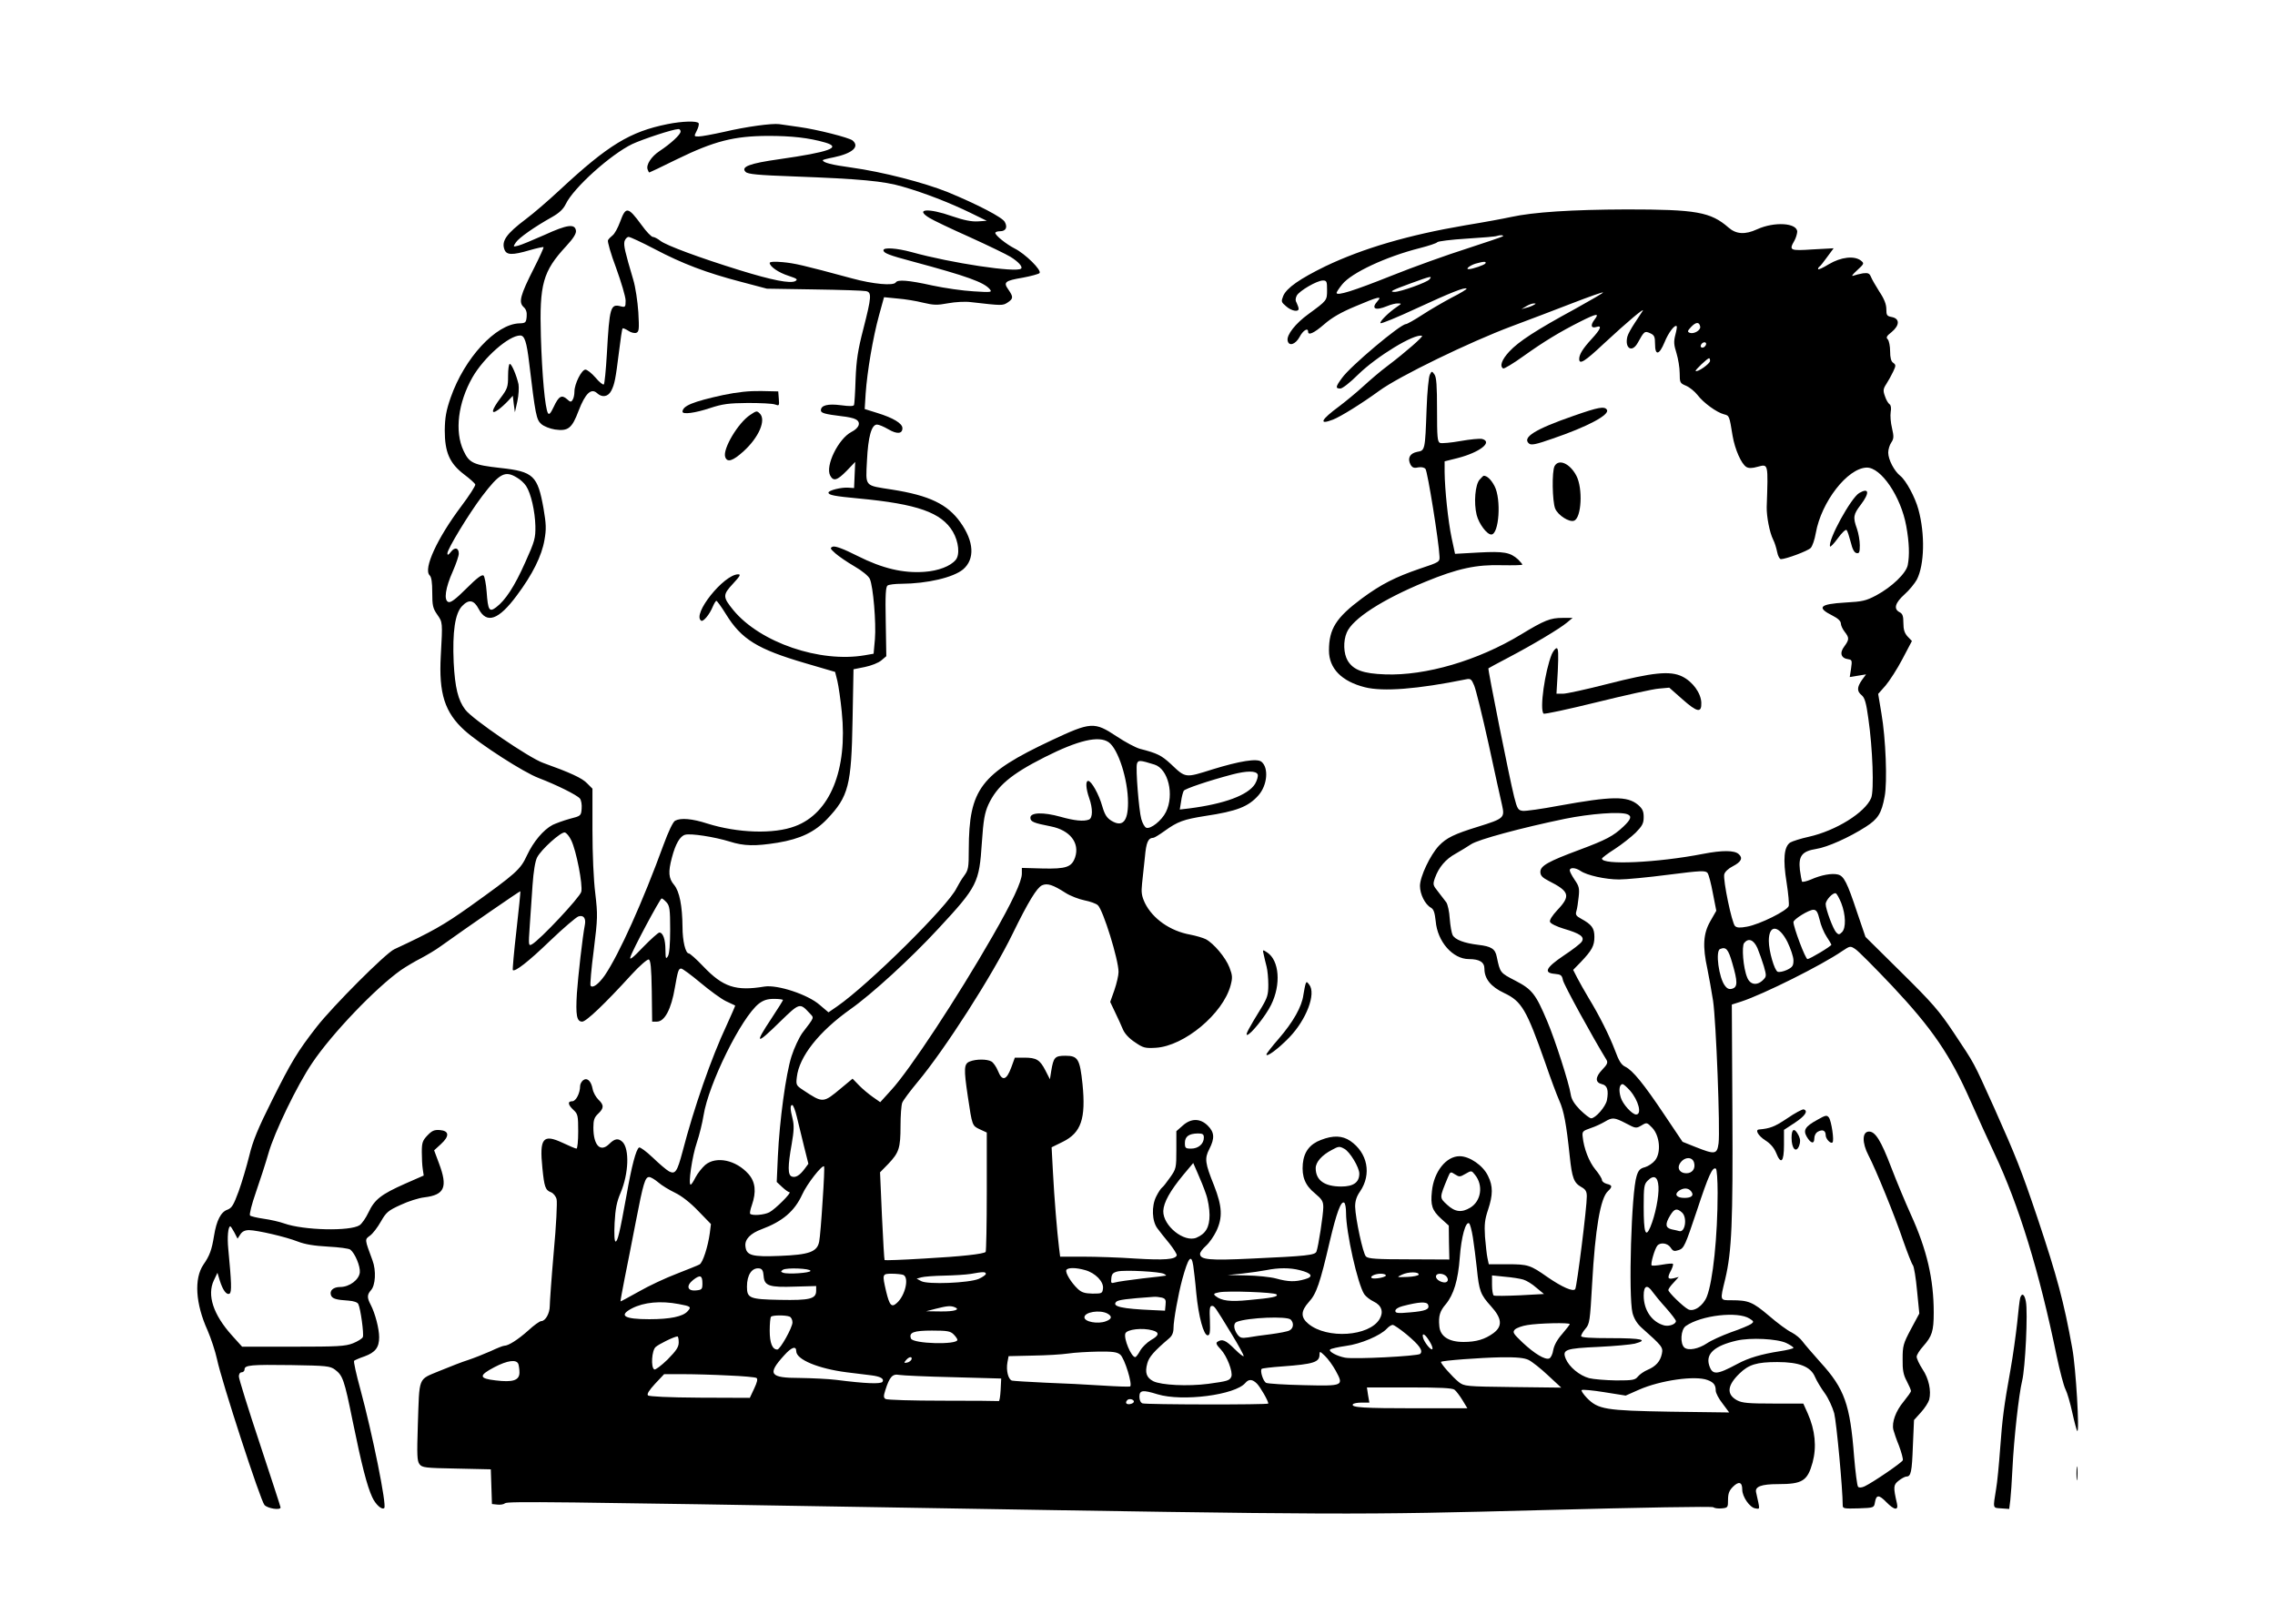 <?xml version="1.0" standalone="no"?>
<!DOCTYPE svg PUBLIC "-//W3C//DTD SVG 20010904//EN"
 "http://www.w3.org/TR/2001/REC-SVG-20010904/DTD/svg10.dtd">
<svg version="1.0" xmlns="http://www.w3.org/2000/svg"
 width="1200pt" height="857pt" viewBox="0 0 1200 857"
 preserveAspectRatio="xMidYMid meet">

<g transform="translate(0,857) scale(0.1,-0.1)"
fill="#000000" stroke="none">
<path d="M3520 7915 c-197 -40 -311 -109 -565 -345 -60 -56 -141 -126 -180
-155 -105 -79 -131 -117 -114 -162 11 -29 41 -30 133 -3 38 11 71 18 73 16 2
-2 -21 -53 -51 -112 -72 -142 -81 -178 -55 -203 15 -13 19 -29 17 -52 -3 -31
-6 -34 -39 -35 -124 -4 -289 -183 -362 -392 -24 -69 -30 -105 -31 -172 0 -116
25 -174 102 -233 31 -23 57 -47 59 -53 2 -6 -31 -58 -74 -115 -127 -169 -201
-330 -167 -364 10 -9 14 -38 14 -91 0 -68 3 -83 26 -116 29 -42 29 -38 19
-218 -11 -199 21 -299 126 -394 83 -74 311 -221 391 -251 94 -36 201 -89 217
-108 7 -9 11 -33 9 -54 -3 -37 -4 -38 -63 -53 -33 -9 -73 -24 -90 -32 -49 -26
-101 -88 -135 -160 -35 -76 -55 -94 -305 -273 -134 -95 -197 -131 -395 -223
-45 -20 -325 -301 -410 -410 -101 -130 -133 -183 -235 -387 -74 -148 -101
-213 -120 -292 -14 -56 -39 -141 -56 -188 -27 -73 -36 -88 -59 -97 -35 -12
-58 -57 -71 -138 -12 -74 -23 -105 -56 -152 -50 -74 -42 -206 22 -347 18 -42
41 -111 50 -153 23 -112 229 -745 250 -768 17 -19 85 -29 85 -13 0 4 -50 156
-110 338 -61 183 -110 341 -110 353 0 13 6 22 15 22 8 0 15 7 15 15 0 23 33
26 247 23 186 -3 204 -5 230 -24 41 -31 49 -52 93 -270 48 -235 76 -343 103
-402 18 -40 52 -70 64 -58 14 14 -63 394 -126 626 -22 80 -37 148 -33 151 4 3
28 14 55 23 57 21 77 47 77 101 0 45 -21 126 -45 172 -19 36 -19 52 1 75 25
26 29 105 9 158 -42 114 -42 110 -13 131 15 11 40 44 57 74 28 49 38 58 104
88 40 19 97 37 126 40 107 13 124 54 76 181 l-25 67 36 33 c46 42 44 70 -6 74
-29 2 -41 -3 -65 -28 -26 -27 -30 -39 -30 -88 0 -31 2 -72 5 -90 l5 -34 -98
-43 c-126 -56 -161 -83 -193 -151 -14 -30 -36 -61 -47 -68 -51 -33 -295 -27
-397 9 -25 9 -73 20 -109 25 -35 5 -68 13 -72 17 -5 5 9 60 31 123 22 63 52
156 66 205 31 110 151 359 231 477 104 155 335 396 468 490 28 19 75 47 105
62 30 16 78 44 105 64 148 106 418 292 420 290 1 -2 -8 -95 -21 -208 -13 -112
-21 -206 -19 -208 11 -11 82 44 195 153 71 68 139 126 151 130 27 9 41 -10 34
-45 -12 -60 -36 -273 -42 -361 -7 -115 -1 -149 28 -149 21 0 118 92 261 249
42 46 83 81 90 79 10 -4 14 -43 16 -166 l2 -162 25 0 c41 0 76 66 95 180 15
86 19 100 33 100 7 0 53 -34 102 -75 49 -41 109 -85 134 -97 25 -12 47 -22 49
-23 1 -1 -20 -49 -46 -106 -79 -168 -172 -434 -232 -666 -28 -105 -38 -120
-71 -103 -13 7 -52 40 -86 73 -34 32 -66 56 -72 53 -16 -10 -39 -97 -66 -251
-36 -199 -47 -245 -58 -245 -6 0 -8 38 -5 98 4 75 11 111 32 160 42 100 47
229 10 267 -22 21 -41 19 -70 -10 -47 -47 -84 -8 -84 86 0 40 5 54 25 73 31
29 32 46 1 75 -13 13 -27 38 -30 56 -8 43 -30 62 -51 45 -8 -7 -15 -20 -15
-30 0 -37 -22 -80 -41 -80 -26 0 -24 -18 6 -46 23 -21 25 -30 25 -114 0 -49
-4 -90 -9 -90 -5 0 -38 14 -74 31 -103 48 -122 24 -106 -133 10 -101 16 -117
45 -128 13 -5 26 -21 30 -37 4 -15 -2 -140 -15 -278 -12 -137 -21 -266 -21
-285 0 -39 -23 -80 -45 -80 -8 0 -39 -22 -69 -50 -54 -48 -104 -80 -126 -80
-7 0 -39 -13 -73 -29 -34 -15 -87 -36 -117 -46 -30 -9 -98 -36 -152 -58 -115
-48 -105 -25 -114 -287 -5 -157 -4 -188 9 -205 14 -18 29 -20 196 -23 l180 -4
3 -91 3 -92 28 -3 c16 -2 34 1 41 7 13 11 250 8 2156 -24 2264 -38 2338 -38
3320 -12 528 14 890 20 897 15 6 -5 27 -8 45 -6 32 3 33 5 33 45 0 33 6 49 26
69 31 31 49 25 49 -15 0 -38 40 -95 69 -99 26 -4 25 -10 4 85 -7 30 28 43 116
43 129 0 155 17 182 114 22 82 14 170 -26 260 l-23 51 -158 0 c-132 0 -164 3
-191 17 -57 31 -53 78 12 141 49 48 92 61 200 61 116 0 176 -24 199 -79 9 -21
32 -59 51 -85 19 -26 41 -74 50 -106 12 -47 45 -401 45 -487 0 -16 9 -17 82
-15 83 3 83 3 88 32 7 41 21 41 60 1 42 -43 65 -46 56 -7 -20 87 -19 98 9 120
15 12 34 22 41 22 24 0 29 24 34 161 l6 137 37 41 c20 22 39 52 43 66 12 47
-2 112 -35 161 -17 26 -31 56 -31 66 0 10 16 35 35 56 46 52 55 79 55 177 0
176 -36 332 -121 518 -28 62 -75 174 -104 250 -53 139 -83 187 -116 187 -37 0
-38 -59 -3 -126 37 -70 139 -319 184 -453 22 -62 44 -119 50 -126 6 -7 16 -68
22 -134 l12 -121 -44 -82 c-41 -77 -44 -89 -44 -158 -1 -58 4 -84 22 -117 12
-23 22 -46 22 -52 0 -5 -18 -30 -39 -56 -41 -49 -63 -109 -54 -148 3 -12 16
-51 30 -85 13 -35 22 -69 20 -76 -5 -13 -159 -118 -202 -138 -15 -7 -29 -8
-34 -2 -5 5 -14 77 -21 159 -21 275 -50 358 -178 498 -42 47 -85 97 -95 111
-10 14 -35 35 -56 46 -22 10 -76 50 -121 89 -85 72 -107 81 -196 81 -63 0 -62
-4 -34 111 35 148 41 296 38 887 l-3 562 50 16 c114 37 425 192 532 266 42 28
43 28 69 11 15 -9 102 -97 195 -195 212 -226 306 -364 413 -606 41 -92 97
-216 126 -277 129 -273 236 -621 328 -1067 17 -81 38 -161 47 -178 9 -17 25
-72 36 -123 11 -50 23 -94 26 -97 13 -12 -7 333 -26 435 -44 245 -80 379 -184
690 -86 255 -113 322 -228 580 -115 254 -99 224 -213 396 -78 117 -113 157
-278 320 l-188 186 -44 129 c-53 160 -70 192 -101 200 -32 8 -88 -2 -142 -26
-24 -10 -45 -15 -48 -11 -2 5 -7 33 -11 62 -8 73 11 98 86 110 59 9 175 61
262 117 64 41 83 71 99 159 15 76 6 308 -17 440 l-17 102 39 44 c21 25 62 88
89 140 l50 95 -23 24 c-16 18 -22 36 -22 71 0 36 -4 49 -20 57 -33 17 -24 49
26 94 25 22 54 58 65 78 40 78 44 240 8 371 -17 63 -65 152 -95 176 -32 25
-64 86 -64 123 0 16 7 40 16 53 14 21 14 32 4 76 -7 28 -10 66 -7 85 4 21 1
37 -6 41 -7 5 -18 23 -24 42 -11 30 -10 39 7 65 11 17 27 46 36 65 15 32 15
36 0 47 -11 7 -16 27 -16 61 0 27 -6 55 -12 62 -11 10 -7 18 20 39 42 35 44
70 2 79 -27 5 -30 9 -30 42 0 25 -11 54 -36 91 -19 30 -40 66 -45 79 -8 19
-15 22 -42 19 -17 -3 -41 -9 -52 -13 -11 -4 -2 8 20 28 39 36 39 37 21 52 -35
27 -105 19 -169 -19 -31 -19 -57 -31 -57 -26 0 5 3 11 8 14 4 2 22 25 40 50
l34 46 -111 -6 c-121 -8 -125 -5 -96 46 8 14 14 35 15 47 0 47 -120 55 -212
13 -63 -29 -110 -26 -150 9 -95 83 -171 96 -538 96 -288 -1 -491 -14 -610 -40
-36 -8 -144 -28 -242 -44 -299 -51 -538 -121 -737 -216 -135 -66 -204 -114
-222 -156 -12 -30 -11 -33 15 -55 28 -25 66 -32 66 -13 0 6 -5 19 -10 30 -8
13 -7 25 0 39 13 25 107 80 138 80 20 0 22 -5 22 -50 0 -56 0 -55 -98 -127
-68 -49 -116 -110 -110 -140 6 -32 41 -21 63 19 18 35 45 51 45 28 0 -22 32
-7 85 39 40 35 88 63 165 95 120 51 142 56 117 28 -37 -41 -13 -53 50 -27 19
8 45 15 57 14 20 0 20 -1 -4 -17 -45 -30 -95 -80 -88 -87 4 -4 89 31 190 78
184 85 255 113 264 104 3 -2 -32 -24 -78 -47 -45 -24 -116 -65 -157 -92 -40
-26 -79 -48 -85 -48 -29 0 -293 -222 -337 -284 -34 -46 -36 -56 -9 -56 11 0
52 32 93 73 99 97 299 219 338 205 8 -3 -85 -85 -184 -160 -34 -25 -91 -74
-127 -107 -36 -33 -92 -79 -125 -104 -98 -72 -112 -101 -34 -71 41 16 152 85
244 152 105 77 478 258 700 341 88 33 231 87 318 121 88 34 161 60 163 57 2
-2 -65 -41 -148 -87 -206 -112 -298 -172 -347 -225 -39 -42 -52 -77 -32 -89 4
-3 53 26 107 65 108 77 190 127 301 183 86 43 101 45 74 10 -23 -30 -19 -48
10 -39 31 10 22 -12 -25 -63 -47 -51 -66 -82 -66 -106 0 -32 29 -14 131 82
124 115 217 193 204 172 -5 -8 -24 -37 -42 -64 -18 -27 -36 -59 -39 -72 -15
-61 24 -87 54 -34 35 63 37 65 66 52 22 -10 26 -18 26 -57 0 -63 22 -59 50 9
20 50 54 95 64 85 3 -2 -1 -23 -7 -46 -9 -35 -8 -52 6 -96 9 -30 17 -77 17
-106 0 -50 2 -53 33 -66 19 -8 46 -30 61 -49 31 -41 101 -92 140 -102 28 -7
28 -8 45 -113 12 -71 46 -149 73 -165 12 -7 30 -7 58 1 58 15 57 23 49 -212
-1 -50 15 -134 34 -172 8 -15 17 -45 21 -65 4 -21 13 -38 20 -38 26 0 142 43
157 59 9 9 21 44 27 79 29 164 167 342 268 345 76 2 181 -153 209 -308 16 -88
18 -155 8 -206 -8 -43 -84 -116 -166 -160 -55 -29 -73 -33 -164 -38 -136 -8
-153 -26 -65 -70 26 -13 42 -28 42 -40 0 -10 9 -30 20 -44 25 -32 25 -41 -2
-78 -26 -34 -17 -62 21 -67 20 -3 21 -7 15 -49 l-7 -45 43 7 43 7 -22 -30
c-26 -38 -27 -59 -1 -80 16 -13 24 -41 35 -122 23 -158 31 -382 15 -420 -32
-77 -186 -173 -330 -205 -41 -9 -85 -23 -97 -30 -33 -22 -39 -89 -19 -212 9
-57 14 -113 11 -123 -8 -25 -153 -97 -220 -109 -37 -7 -53 -6 -63 3 -17 16
-64 243 -57 273 3 13 22 31 44 42 46 24 56 44 32 65 -22 20 -85 21 -188 1
-241 -47 -533 -60 -533 -25 0 4 30 27 68 51 37 24 86 63 110 86 35 36 42 49
42 82 0 31 -6 44 -30 65 -57 47 -136 46 -418 -5 -90 -17 -176 -29 -190 -27
-24 3 -29 10 -45 73 -25 99 -140 675 -136 679 2 2 49 27 104 56 135 71 273
154 310 185 l30 25 -53 0 c-64 0 -95 -12 -220 -88 -226 -137 -502 -218 -716
-210 -116 4 -167 23 -197 72 -22 37 -25 103 -5 149 30 72 187 174 413 267 172
71 271 92 405 88 59 -1 108 0 108 3 0 3 -10 15 -22 27 -42 38 -75 44 -208 37
l-125 -7 -18 84 c-19 90 -36 256 -37 348 l0 56 68 17 c117 30 188 85 130 101
-13 3 -64 -2 -115 -11 -50 -9 -98 -13 -107 -10 -14 6 -16 30 -16 175 0 126 -3
173 -14 187 -13 18 -14 18 -24 -2 -6 -11 -14 -91 -17 -179 -8 -221 -8 -221
-50 -228 -39 -8 -52 -34 -35 -67 9 -16 18 -20 40 -15 18 3 32 0 39 -8 11 -12
71 -386 74 -461 2 -29 0 -31 -103 -65 -131 -45 -204 -82 -306 -157 -137 -102
-174 -161 -174 -275 0 -95 67 -163 190 -194 96 -24 277 -10 533 42 24 5 29 1
43 -33 9 -21 43 -159 76 -308 32 -148 64 -294 71 -323 15 -67 10 -71 -128
-114 -123 -38 -165 -58 -205 -100 -46 -49 -100 -163 -100 -212 0 -44 27 -98
58 -115 14 -8 20 -25 25 -71 9 -108 90 -200 175 -200 56 0 82 -16 82 -51 0
-53 34 -95 104 -128 93 -44 118 -88 216 -366 28 -82 62 -173 75 -202 24 -53
37 -122 55 -293 12 -115 22 -140 60 -162 24 -13 30 -24 30 -50 1 -52 -52 -475
-61 -489 -10 -16 -69 10 -146 63 -91 64 -103 68 -211 68 l-99 0 -7 33 c-4 17
-9 68 -13 112 -4 66 -1 91 16 142 26 78 27 125 0 179 -26 55 -97 104 -150 104
-71 0 -136 -82 -146 -185 -8 -74 1 -101 48 -144 l41 -37 1 -90 2 -89 -213 1
c-171 0 -215 3 -227 15 -16 16 -55 199 -57 263 0 29 7 53 26 80 62 91 40 204
-52 267 -42 28 -90 30 -154 5 -59 -22 -90 -63 -96 -126 -6 -68 12 -114 64
-156 37 -31 44 -42 44 -73 0 -39 -26 -209 -36 -234 -7 -19 -52 -24 -340 -37
-227 -11 -274 -6 -274 25 0 8 14 27 31 42 18 16 42 51 55 78 34 72 31 130 -12
240 -48 119 -51 143 -25 193 29 57 27 88 -8 123 -40 40 -89 40 -133 0 l-33
-29 0 -99 c0 -94 -1 -100 -33 -145 -18 -26 -37 -50 -42 -53 -6 -4 -20 -25 -31
-47 -26 -51 -23 -132 7 -170 10 -14 38 -49 62 -78 23 -29 41 -58 39 -63 -7
-22 -66 -26 -217 -17 -85 6 -210 10 -277 10 l-121 0 -6 48 c-10 81 -25 262
-32 398 l-7 131 59 29 c97 48 122 122 104 304 -14 133 -24 150 -90 150 -56 0
-63 -8 -75 -80 l-7 -44 -24 47 c-29 56 -47 67 -112 67 l-49 0 -19 -52 c-25
-68 -48 -74 -70 -18 -9 22 -25 45 -35 50 -23 13 -80 13 -113 0 -32 -12 -33
-37 -11 -185 23 -155 23 -154 63 -173 l37 -17 0 -312 c0 -171 -3 -314 -6 -318
-12 -11 -126 -24 -327 -35 -112 -7 -205 -10 -206 -8 -2 1 -8 107 -14 233 l-10
230 44 45 c56 59 64 83 64 200 0 54 4 109 9 122 5 13 41 61 80 108 144 172
395 563 503 785 82 168 127 241 154 254 28 13 58 3 125 -40 25 -16 70 -33 99
-39 30 -6 62 -17 71 -26 28 -26 109 -287 109 -352 0 -18 -10 -61 -22 -96 l-22
-62 26 -55 c14 -29 33 -70 41 -90 10 -23 33 -48 64 -68 43 -30 54 -32 109 -29
151 9 355 180 395 329 11 41 10 53 -6 95 -20 52 -83 127 -125 149 -14 7 -51
18 -82 24 -106 19 -198 84 -239 167 -17 37 -20 55 -15 102 3 31 10 95 15 140
7 79 17 101 45 102 5 0 31 16 59 36 69 50 101 61 214 79 167 25 228 49 281
109 47 53 55 145 16 177 -23 19 -115 4 -258 -40 -146 -46 -141 -47 -221 29
-49 45 -71 56 -161 79 -23 6 -79 36 -124 66 -118 78 -135 77 -344 -21 -374
-176 -435 -257 -436 -575 0 -97 -2 -109 -25 -140 -14 -19 -31 -48 -39 -64 -44
-94 -467 -512 -631 -625 l-45 -31 -46 39 c-62 55 -223 108 -292 97 -151 -25
-218 -3 -322 106 -36 38 -71 69 -77 69 -17 0 -33 65 -33 140 -1 111 -16 187
-44 221 -30 35 -32 69 -12 144 19 73 43 114 70 121 31 8 153 -11 235 -36 75
-24 135 -25 253 -6 120 20 195 56 261 125 113 119 128 177 134 523 l5 267 60
12 c34 7 72 22 87 35 l26 22 -3 183 c-3 142 0 184 10 190 7 5 40 9 73 9 136 1
273 33 325 76 63 54 58 147 -14 248 -68 96 -164 142 -361 173 -147 23 -139 13
-132 153 6 126 24 190 53 190 10 0 36 -11 60 -25 46 -27 74 -24 74 6 0 25 -48
54 -132 80 l-67 21 5 81 c8 117 39 298 70 411 l27 98 71 -7 c39 -3 100 -13
135 -22 55 -13 74 -14 132 -3 38 7 90 10 120 6 165 -19 168 -19 194 -2 30 20
31 29 4 68 -28 39 -19 47 76 63 43 8 83 19 88 24 14 14 -75 102 -131 130 -45
23 -102 69 -102 82 0 5 11 9 25 9 30 0 41 20 25 49 -12 24 -143 92 -300 157
-127 51 -344 107 -509 130 -103 14 -151 26 -151 39 0 2 26 9 58 15 99 21 138
56 99 89 -19 15 -187 58 -282 71 -44 6 -91 13 -105 15 -38 5 -173 -13 -292
-41 -59 -13 -118 -24 -133 -24 -25 0 -25 0 -10 30 9 17 13 35 10 40 -8 13 -86
11 -165 -5z m70 -39 c0 -16 -52 -64 -111 -103 -44 -29 -72 -73 -63 -97 3 -9 7
-16 9 -16 2 0 67 31 146 70 197 96 300 122 479 123 127 0 216 -10 303 -35 88
-26 23 -50 -243 -88 -156 -22 -204 -40 -177 -67 12 -12 63 -17 258 -24 346
-13 470 -24 571 -54 115 -33 248 -85 355 -137 l88 -43 -47 -3 c-33 -2 -74 6
-135 27 -127 45 -200 39 -120 -9 17 -11 113 -57 212 -101 99 -45 196 -92 215
-104 42 -26 66 -53 56 -62 -23 -23 -370 29 -578 87 -77 21 -148 26 -148 10 0
-15 27 -26 155 -60 286 -77 375 -109 406 -146 13 -16 8 -17 -86 -11 -55 3
-153 17 -218 31 -126 28 -182 32 -192 16 -12 -19 -120 -9 -230 21 -266 72
-304 80 -367 86 -42 4 -68 2 -68 -4 0 -19 46 -51 99 -68 45 -15 51 -19 36 -28
-26 -14 -121 4 -295 58 -210 65 -385 130 -416 154 -15 12 -33 21 -40 21 -8 0
-35 28 -60 63 -72 98 -83 99 -113 17 -12 -33 -30 -65 -40 -72 -9 -7 -20 -18
-24 -25 -4 -6 15 -73 43 -147 27 -75 50 -152 50 -172 0 -34 -2 -36 -26 -30
-54 14 -59 -4 -73 -252 -5 -85 -12 -157 -16 -160 -4 -4 -24 12 -44 36 -20 23
-44 42 -53 42 -20 0 -58 -75 -58 -116 0 -16 -4 -36 -10 -44 -7 -12 -12 -12
-29 4 -28 25 -44 16 -70 -40 -17 -36 -25 -44 -31 -33 -15 26 -31 201 -37 404
-8 277 10 343 134 477 38 41 53 66 51 81 -5 38 -47 32 -165 -22 -61 -27 -123
-53 -139 -57 -28 -7 -29 -7 -13 17 17 25 98 82 191 134 37 21 59 41 72 68 41
86 237 262 351 317 56 26 213 78 243 79 6 1 12 -5 12 -13z m4337 -553 c-4 -3
-90 -32 -191 -65 -101 -32 -280 -96 -397 -143 -198 -79 -289 -108 -289 -90 0
4 13 24 30 45 49 61 231 146 409 191 47 12 89 26 92 31 3 5 73 14 155 19 82 5
154 11 159 14 17 6 39 5 32 -2z m-4474 -67 c146 -77 272 -125 456 -173 l136
-36 250 -4 c138 -2 260 -6 273 -9 31 -6 29 -31 -14 -199 -29 -112 -37 -165
-41 -265 -2 -69 -6 -130 -8 -136 -2 -8 -23 -8 -69 -2 -69 9 -106 0 -106 -27 0
-14 20 -20 110 -31 30 -3 63 -10 73 -16 30 -15 20 -46 -22 -67 -69 -36 -139
-179 -112 -230 17 -32 37 -26 87 25 l45 47 -3 -69 -3 -69 -30 2 c-36 3 -105
-14 -105 -26 0 -13 32 -19 160 -31 309 -29 436 -74 496 -175 31 -53 38 -122
15 -149 -27 -33 -92 -58 -165 -63 -111 -8 -220 17 -353 84 -75 38 -117 53
-130 49 -16 -7 -15 -10 14 -36 17 -15 62 -46 100 -68 40 -23 74 -51 81 -66 18
-40 34 -233 27 -318 l-7 -77 -46 -8 c-237 -41 -552 67 -693 237 -57 70 -58 81
-3 140 37 40 43 50 28 50 -76 0 -246 -213 -195 -245 11 -6 44 33 61 75 7 16
15 30 19 30 3 0 26 -31 50 -70 82 -133 166 -185 419 -259 l157 -46 12 -48 c6
-26 17 -99 23 -162 32 -306 -62 -536 -246 -604 -112 -43 -304 -36 -463 14 -80
26 -140 31 -170 15 -11 -6 -35 -56 -61 -127 -109 -299 -234 -577 -310 -689
-33 -47 -65 -70 -75 -54 -3 5 4 90 17 188 21 170 21 185 8 298 -9 71 -15 207
-15 336 l0 217 -28 28 c-26 28 -90 57 -232 108 -72 25 -374 231 -411 281 -38
50 -54 116 -61 249 -7 162 7 258 44 297 36 38 63 33 88 -15 42 -80 105 -58
200 70 84 112 133 211 147 295 10 56 9 83 -5 165 -31 174 -53 195 -227 214
-143 16 -165 26 -195 91 -48 102 -29 253 47 387 61 106 192 221 252 221 23 0
34 -34 47 -143 33 -276 38 -301 64 -324 13 -12 46 -25 72 -29 70 -10 90 6 125
99 35 91 66 121 97 93 27 -25 58 -20 75 12 18 35 23 62 41 206 8 65 16 121 19
123 2 3 16 -3 30 -12 14 -10 33 -14 42 -11 15 6 16 19 11 109 -4 57 -15 133
-27 172 -44 149 -51 179 -46 202 4 12 13 23 22 23 8 0 70 -29 137 -64z m4382
-76 c-5 -8 -68 -30 -88 -30 -19 0 7 20 36 29 43 12 59 13 52 1z m-295 -84
c-13 -16 -153 -66 -184 -66 -31 0 -14 9 85 45 107 39 116 41 99 21z m550 -135
c-8 -5 -26 -12 -40 -15 l-25 -7 25 15 c14 9 32 15 40 15 13 0 13 -1 0 -8z
m878 -114 c4 -19 -33 -41 -55 -33 -14 6 -12 10 7 31 26 27 43 28 48 2z m21
-108 c-9 -5 -15 -4 -18 2 -2 6 3 15 10 20 9 5 15 4 18 -2 2 -6 -3 -15 -10 -20z
m31 -73 c0 -15 -67 -62 -76 -53 -4 4 62 67 71 67 3 0 5 -6 5 -14z m-6293 -616
c18 -10 39 -30 48 -44 26 -39 47 -134 49 -211 1 -64 -3 -80 -54 -193 -56 -126
-104 -199 -153 -236 -36 -27 -43 -17 -50 81 -3 42 -11 81 -16 86 -8 8 -34 -11
-90 -67 -58 -58 -84 -77 -96 -72 -25 9 -16 74 24 163 17 39 31 80 31 92 0 31
-21 36 -41 10 -14 -18 -19 -20 -19 -8 0 22 112 207 183 301 92 121 121 137
184 98z m3121 -1396 c50 -35 102 -196 102 -319 0 -99 -29 -131 -88 -95 -24 15
-35 32 -48 77 -17 61 -57 133 -74 133 -15 0 -12 -41 5 -90 20 -56 19 -106 -1
-114 -28 -11 -77 -6 -151 15 -90 25 -158 23 -158 -5 0 -21 16 -28 108 -46 101
-20 153 -87 128 -163 -18 -52 -47 -62 -173 -59 l-108 3 0 -30 c0 -41 -51 -150
-155 -331 -185 -323 -438 -707 -534 -811 l-58 -64 -40 28 c-21 15 -54 42 -72
61 l-34 35 -59 -49 c-97 -81 -96 -81 -202 -11 -36 24 -38 27 -33 68 12 108
116 240 282 358 115 81 321 270 465 426 206 222 215 241 229 453 8 120 15 157
34 200 46 99 119 161 297 251 178 90 286 115 338 79z m242 -118 c72 -23 105
-159 60 -250 -22 -45 -81 -92 -104 -83 -8 3 -20 24 -26 46 -13 48 -30 264 -23
291 6 21 16 20 93 -4z m544 -52 c3 -9 -3 -31 -14 -50 -37 -59 -160 -105 -346
-129 l-51 -6 7 43 c3 24 10 49 14 56 7 11 131 53 256 86 77 20 126 20 134 0z
m1950 -210 c25 -10 19 -27 -21 -65 -53 -50 -91 -70 -233 -123 -164 -61 -205
-84 -205 -116 0 -19 10 -30 43 -47 111 -56 118 -79 47 -154 -28 -30 -43 -54
-39 -63 3 -9 36 -25 73 -36 85 -25 110 -42 95 -67 -5 -10 -48 -43 -95 -74 -95
-64 -109 -92 -48 -97 32 -3 38 -7 43 -33 4 -23 157 -302 230 -421 8 -14 4 -24
-23 -52 -37 -39 -38 -67 -1 -76 28 -6 36 -32 26 -85 -7 -34 -60 -95 -83 -95
-8 0 -33 20 -58 44 -31 32 -46 55 -50 83 -9 59 -83 289 -123 383 -61 145 -80
170 -169 216 -81 42 -80 41 -98 126 -8 42 -29 55 -97 63 -75 9 -123 27 -136
52 -5 10 -12 48 -15 86 -2 37 -11 76 -18 86 -8 10 -27 35 -43 56 -28 35 -29
38 -17 73 20 56 56 99 109 128 26 15 63 37 82 50 38 25 263 86 495 134 133 27
290 39 329 24z m-5571 -137 c27 -55 62 -236 53 -272 -7 -29 -219 -255 -260
-277 -18 -10 -19 -7 -12 93 4 57 11 156 15 219 5 72 14 127 24 146 21 42 126
136 146 132 9 -2 24 -20 34 -41z m5324 -162 c33 -23 131 -45 203 -45 36 0 153
11 260 25 174 22 196 23 207 9 6 -8 19 -57 28 -107 l18 -92 -32 -56 c-37 -65
-41 -132 -15 -251 8 -40 22 -116 30 -168 16 -109 38 -681 29 -752 -8 -59 -19
-60 -120 -20 l-70 28 -96 143 c-109 163 -167 234 -206 253 -21 10 -34 31 -53
83 -31 82 -85 189 -140 279 -21 35 -48 83 -60 106 l-22 43 40 41 c59 62 72 86
72 133 0 47 -14 65 -70 96 -26 14 -31 21 -25 40 4 12 9 46 12 75 5 45 2 57
-21 90 -14 21 -26 43 -26 50 0 17 31 15 57 -3z m1375 -169 c24 -62 26 -132 4
-154 -14 -14 -18 -14 -30 -2 -17 18 -56 123 -56 150 0 21 38 62 53 57 6 -2 18
-25 29 -51z m-6196 3 c16 -18 19 -37 19 -143 0 -77 -4 -128 -12 -141 -11 -17
-12 -13 -13 33 0 56 -13 92 -32 92 -6 0 -45 -35 -86 -77 -53 -56 -73 -71 -67
-53 10 36 157 310 165 310 4 0 15 -9 26 -21z m6082 -91 c6 -29 23 -69 37 -90
14 -21 25 -40 25 -42 0 -8 -114 -76 -126 -76 -11 0 -74 168 -74 195 0 15 81
65 105 65 16 0 23 -11 33 -52z m-170 -117 c17 -35 32 -79 32 -98 0 -28 -5 -36
-34 -50 -19 -9 -41 -13 -49 -10 -17 6 -47 109 -47 163 0 88 52 85 98 -5z
m-158 -33 c10 -24 25 -67 34 -96 14 -50 14 -54 -4 -72 -32 -32 -69 -26 -84 13
-21 49 -30 165 -16 182 23 28 50 17 70 -27z m-133 -78 c29 -99 29 -127 1 -136
-16 -5 -27 -1 -39 15 -32 40 -52 184 -26 194 31 13 43 0 64 -73z m-5007 -196
c0 -3 -27 -46 -60 -96 -93 -140 -83 -144 46 -17 101 98 103 99 153 45 26 -28
30 -18 -37 -106 -17 -24 -43 -79 -57 -123 -30 -94 -63 -338 -72 -528 l-6 -135
29 -27 c16 -15 33 -27 38 -27 15 0 -75 -90 -106 -106 -27 -14 -89 -19 -101 -8
-3 3 1 24 9 46 24 70 19 122 -18 164 -66 74 -170 96 -228 48 -17 -15 -40 -44
-51 -65 -11 -22 -22 -39 -26 -39 -14 0 8 150 32 220 14 41 30 107 36 145 26
165 199 517 292 590 24 18 44 25 80 25 26 0 47 -3 47 -6z m4468 -478 c45 -52
64 -126 32 -126 -21 0 -71 55 -81 90 -12 39 -7 70 10 70 5 0 22 -15 39 -34z
m-4395 -138 c9 -35 26 -105 38 -156 l23 -92 -20 -27 c-26 -35 -48 -48 -68 -40
-21 8 -21 54 0 171 12 69 13 100 5 132 -13 52 -14 74 -2 74 5 0 16 -28 24 -62z
m4374 -35 c51 -27 53 -27 81 -11 28 17 29 17 57 -12 40 -42 48 -131 15 -172
-12 -15 -36 -31 -53 -36 -25 -6 -35 -16 -44 -46 -28 -84 -44 -632 -22 -723 8
-30 24 -56 47 -77 109 -97 115 -104 108 -138 -8 -40 -32 -67 -75 -85 -19 -8
-42 -24 -51 -35 -15 -19 -27 -21 -116 -21 -54 1 -118 6 -142 12 -51 14 -105
59 -123 102 -20 49 -2 55 174 63 83 4 169 12 190 17 75 20 37 29 -123 29 -110
0 -160 3 -160 11 0 6 10 24 23 39 22 25 24 41 35 236 16 291 44 455 84 490 24
23 23 31 -7 38 -14 4 -25 13 -25 20 0 8 -16 33 -35 56 -33 40 -61 111 -67 174
-3 26 1 30 42 44 25 8 58 24 75 34 40 24 50 23 112 -9z m-2227 -75 c0 -33 -29
-58 -67 -58 -30 0 -33 3 -33 30 0 34 21 49 68 50 26 0 32 -4 32 -22z m741 -59
c29 -15 79 -98 79 -131 0 -46 -31 -68 -95 -68 -89 0 -135 33 -135 97 0 32 33
69 85 96 36 20 41 20 66 6z m1845 -74 c8 -31 -10 -55 -41 -55 -32 0 -49 23
-36 48 21 39 68 43 77 7z m-2575 -164 c11 -30 19 -80 19 -111 0 -65 -20 -99
-69 -120 -65 -27 -177 63 -175 141 2 45 35 105 106 191 l52 62 24 -55 c13 -29
33 -78 43 -108z m-2022 -37 c-6 -99 -14 -195 -18 -214 -10 -55 -53 -70 -208
-76 -146 -6 -176 2 -181 50 -5 37 26 69 86 91 110 41 173 95 213 182 25 56
106 160 116 149 2 -2 -1 -84 -8 -182z m4721 43 c0 -231 -25 -468 -57 -548 -19
-48 -68 -82 -98 -67 -27 14 -105 90 -105 102 0 5 12 23 28 39 l27 30 -27 -7
c-32 -7 -35 2 -13 43 8 16 12 31 9 33 -2 3 -27 1 -55 -4 -28 -5 -54 -7 -57 -4
-7 7 16 87 30 104 16 19 54 14 70 -10 13 -20 19 -21 44 -13 27 10 33 24 94
206 63 191 83 234 101 223 5 -3 9 -60 9 -127z m-1330 100 c31 18 32 18 50 -5
45 -55 33 -138 -24 -173 -46 -28 -81 -24 -123 15 -41 38 -41 35 4 144 13 31
14 32 38 16 22 -14 26 -14 55 3z m-4258 -45 c18 -16 58 -40 89 -55 35 -17 80
-52 122 -96 l67 -69 -6 -48 c-10 -72 -37 -156 -54 -165 -8 -5 -62 -26 -120
-49 -58 -22 -148 -64 -200 -94 -52 -29 -96 -53 -97 -52 -1 1 9 56 22 122 13
65 40 200 59 300 39 202 49 234 70 234 9 0 30 -13 48 -28z m5276 -23 c3 -51
-17 -151 -43 -213 -25 -59 -35 -30 -35 107 0 105 2 119 21 138 33 33 54 21 57
-32z m172 -24 c17 -21 4 -35 -35 -35 -41 0 -55 18 -30 37 24 17 50 17 65 -2z
m-1820 -114 c0 -103 61 -375 96 -429 8 -12 31 -30 50 -39 42 -20 53 -55 31
-92 -54 -92 -278 -107 -376 -25 -41 34 -40 67 3 115 40 43 59 100 110 319 36
152 59 215 76 205 6 -4 10 -28 10 -54z m1772 2 c29 -26 17 -108 -15 -98 -6 2
-24 6 -39 9 -34 8 -36 28 -8 74 22 36 35 39 62 15z m-1103 -131 c6 -37 15
-111 21 -164 12 -120 19 -138 75 -200 58 -64 61 -105 13 -141 -45 -33 -91 -47
-158 -47 -79 0 -124 30 -128 84 -5 53 3 79 34 115 42 51 65 126 74 247 8 109
31 191 49 180 5 -3 14 -36 20 -74z m-6533 26 l17 -33 15 23 c10 15 24 22 46
22 45 -1 192 -35 256 -60 38 -15 87 -23 160 -27 58 -3 111 -10 118 -16 25 -20
53 -88 50 -120 -4 -39 -55 -77 -103 -77 -37 0 -58 -19 -49 -44 7 -18 28 -24
93 -28 27 -2 47 -9 51 -18 12 -24 30 -157 24 -174 -3 -8 -27 -23 -52 -33 -41
-16 -81 -18 -316 -18 l-269 0 -54 60 c-98 109 -132 212 -95 290 l19 40 12 -40
c16 -52 36 -79 52 -70 12 8 10 59 -7 237 -6 60 -1 118 11 118 2 0 12 -15 21
-32z m5058 -175 c3 -21 11 -86 16 -145 12 -125 39 -223 60 -223 12 0 14 15 12
78 -3 60 -1 77 10 77 14 0 13 2 105 -149 35 -57 63 -109 63 -115 0 -6 -22 11
-48 37 -47 47 -65 54 -90 38 -10 -6 -6 -16 17 -40 33 -35 65 -119 56 -144 -9
-21 -20 -24 -122 -38 -108 -14 -248 -7 -290 14 -36 19 -45 45 -31 95 9 33 35
63 116 132 15 13 22 30 22 54 0 40 25 178 46 256 32 116 48 137 58 73z m-2266
-56 c4 -51 29 -60 167 -55 l110 3 0 -25 c0 -43 -34 -51 -191 -48 -161 3 -174
9 -174 70 0 62 26 101 65 96 15 -2 21 -12 23 -41z m247 28 c0 -11 -119 -19
-144 -10 -13 5 -14 7 -1 16 19 12 145 7 145 -6z m1449 4 c54 -15 98 -61 94
-96 -3 -27 -6 -28 -55 -28 -41 1 -58 6 -78 25 -35 33 -68 87 -60 100 8 13 50
13 99 -1z m1131 0 c65 -16 76 -35 28 -48 -51 -15 -88 -14 -153 4 -30 8 -100
15 -155 16 l-100 2 80 8 c44 5 100 13 125 18 64 13 124 13 175 0z m-715 -20
c8 -4 13 -9 10 -9 -3 -1 -59 -8 -125 -15 -66 -8 -130 -17 -143 -21 -21 -6 -23
-4 -20 22 2 23 9 30 33 36 38 9 225 -1 245 -13z m-940 0 c0 -5 -17 -17 -37
-26 -51 -22 -270 -31 -304 -12 l-24 13 25 7 c14 4 68 8 120 9 52 1 115 5 140
9 66 12 80 12 80 0z m2283 -4 c-2 -5 -29 -11 -60 -12 -57 -2 -58 -2 -28 12 33
16 91 16 88 0z m-2719 -1 c33 -13 11 -109 -33 -148 -28 -26 -39 -14 -57 61
-21 91 -21 93 30 93 24 0 51 -3 60 -6z m2546 -3 c0 -10 -61 -21 -74 -14 -13 8
16 23 47 23 15 0 27 -4 27 -9z m320 -6 c16 -20 3 -37 -23 -29 -24 7 -38 24
-31 36 8 13 41 9 54 -7z m-3925 -36 c0 -31 -3 -34 -33 -37 -46 -5 -55 24 -16
55 37 29 49 25 49 -18z m4330 20 c17 -5 48 -24 69 -43 l40 -33 -128 -7 c-70
-3 -131 -4 -137 -1 -5 4 -9 29 -9 56 l0 50 68 -7 c37 -3 81 -10 97 -15z m682
-65 c10 -14 42 -53 71 -85 28 -32 52 -63 52 -69 0 -16 -35 -29 -61 -23 -65 17
-109 80 -109 158 0 53 19 60 47 19z m-1984 -13 c12 -12 -24 -19 -146 -30 -98
-10 -144 -4 -175 21 -13 11 -11 14 19 20 45 9 291 0 302 -11z m-605 -17 c19
-5 23 -12 20 -38 l-3 -31 -65 3 c-163 7 -217 19 -192 44 10 10 54 16 197 26
11 1 30 -1 43 -4z m-2548 -34 c65 -12 68 -15 46 -39 -25 -27 -91 -41 -201 -41
-133 0 -164 19 -92 57 64 33 152 41 247 23z m3953 -4 c9 -24 -13 -33 -95 -40
-66 -6 -78 -4 -78 8 0 9 15 19 38 25 88 23 128 25 135 7z m-2499 -12 c35 -13
1 -24 -72 -23 l-77 1 50 13 c59 15 78 17 99 9z m807 -34 c27 -15 24 -29 -8
-41 -42 -16 -113 -3 -113 21 0 28 81 41 121 20z m3388 -27 c22 -14 23 -17 8
-28 -10 -7 -57 -27 -107 -44 -49 -18 -106 -44 -126 -58 -45 -30 -98 -40 -119
-23 -24 20 -20 95 7 114 81 57 275 79 337 39z m-5065 11 c9 -3 16 -17 16 -31
0 -27 -65 -143 -80 -143 -26 0 -40 34 -40 99 0 37 3 71 7 74 8 9 76 9 97 1z
m2644 -16 c18 -18 15 -46 -6 -57 -10 -6 -54 -14 -98 -20 -43 -5 -98 -13 -120
-17 -36 -5 -43 -3 -58 17 -20 29 -21 58 -2 65 59 23 265 31 284 12z m1472 -24
c0 -3 -18 -26 -40 -52 -26 -29 -42 -59 -47 -84 -3 -22 -13 -42 -21 -45 -22 -9
-78 25 -141 84 -50 48 -54 54 -40 69 9 8 38 19 65 23 58 10 224 14 224 5z
m-861 -54 c68 -57 89 -86 72 -103 -12 -12 -347 -29 -396 -20 -43 8 -89 33 -79
43 5 5 42 13 83 19 78 10 183 55 216 91 10 11 24 20 31 20 7 0 40 -23 73 -50z
m-1340 21 c38 -10 36 -27 -8 -51 -21 -13 -47 -38 -57 -56 -10 -19 -22 -34 -26
-34 -21 0 -62 98 -52 125 9 22 91 31 143 16z m-1049 -21 c11 -11 20 -24 20
-29 0 -27 -234 -21 -245 7 -12 32 14 42 111 42 81 0 97 -3 114 -20z m2510 -36
c12 -19 19 -38 15 -42 -7 -8 -42 35 -49 61 -7 29 11 19 34 -19z m-3960 -6 c0
-25 -12 -43 -59 -91 -33 -32 -65 -56 -70 -52 -19 11 -13 100 7 118 16 15 97
55 115 56 4 1 7 -13 7 -31z m5843 -4 c20 -10 37 -21 37 -25 0 -4 -33 -12 -72
-18 -96 -15 -165 -35 -224 -67 -110 -59 -132 -60 -149 -6 -18 60 29 102 145
129 73 17 215 10 263 -13z m-5223 -43 c0 -44 117 -92 265 -111 50 -6 108 -13
130 -16 49 -6 70 -18 60 -34 -8 -13 -88 -10 -245 10 -41 5 -127 9 -191 10
-160 0 -173 20 -83 119 39 44 64 52 64 22z m1709 -18 c23 -19 66 -159 52 -168
-5 -2 -70 0 -147 5 -76 5 -211 12 -299 15 -88 4 -168 9 -177 11 -20 6 -32 54
-24 97 l6 32 128 3 c70 1 154 6 187 11 33 5 103 9 156 10 79 1 101 -2 118 -16z
m1136 -84 c44 -81 43 -82 -168 -77 -100 2 -189 8 -198 12 -16 7 -34 64 -24 74
3 3 52 9 110 13 163 12 195 22 195 62 0 19 2 19 29 -7 16 -15 41 -50 56 -77z
m-2237 59 c-3 -7 -13 -15 -24 -17 -16 -3 -17 -1 -5 13 16 19 34 21 29 4z
m3255 -3 c18 -9 64 -45 102 -81 l70 -65 -255 3 c-249 3 -256 4 -285 26 -34 27
-99 101 -94 107 8 7 206 22 317 24 85 1 122 -3 145 -14z m-5329 -21 c3 -9 6
-29 6 -45 0 -42 -35 -53 -125 -42 -90 10 -91 26 -7 70 69 36 116 42 126 17z
m1109 -61 c75 -3 141 -9 147 -13 8 -5 4 -22 -12 -56 l-23 -49 -264 1 c-165 1
-267 6 -273 12 -7 7 5 26 37 61 l48 51 102 0 c56 0 163 -3 238 -7z m1185 -9
l253 -7 -3 -61 c-2 -34 -6 -60 -10 -58 -5 1 -137 2 -295 2 -159 0 -294 4 -302
9 -11 7 -11 16 -1 47 22 70 38 87 73 80 18 -3 146 -9 285 -12z m3979 -15 c32
-12 43 -26 43 -56 0 -12 16 -43 36 -68 l35 -47 -308 4 c-347 6 -383 12 -443
73 -18 19 -31 38 -27 41 3 4 57 -1 119 -11 l113 -18 70 31 c114 50 297 76 362
51z m-2377 -19 c17 -17 60 -91 60 -105 0 -7 -645 -6 -664 1 -10 4 -16 18 -16
35 0 35 18 37 95 13 131 -40 411 -4 464 60 18 21 37 20 61 -4z m1042 -32 c9
-7 28 -32 42 -55 l26 -43 -274 0 c-272 0 -341 4 -330 21 3 5 23 9 46 9 l41 0
-7 40 -6 40 223 0 c163 0 227 -3 239 -12z m-1691 -63 c0 -5 -9 -11 -21 -13
-20 -3 -27 8 -13 22 10 9 34 3 34 -9z"/>
<path d="M2680 6587 c0 -58 -3 -68 -40 -117 -48 -64 -53 -91 -12 -62 15 11 38
32 52 47 l25 27 5 -44 6 -43 13 58 c7 32 9 72 6 90 -11 48 -36 107 -46 107 -5
0 -9 -28 -9 -63z"/>
<path d="M3815 6486 c-160 -35 -214 -57 -215 -88 0 -16 67 -7 145 19 67 22 99
26 200 27 66 0 130 -3 143 -8 22 -8 23 -7 20 30 l-3 39 -90 2 c-63 1 -123 -5
-200 -21z"/>
<path d="M3957 6381 c-64 -42 -145 -179 -132 -221 10 -32 40 -23 98 30 80 73
119 164 85 198 -16 16 -18 15 -51 -7z"/>
<path d="M8300 6376 c-202 -70 -273 -114 -235 -146 12 -10 36 -5 122 25 188
64 305 127 289 153 -12 20 -45 14 -176 -32z"/>
<path d="M8200 6111 c-15 -28 -12 -186 3 -224 15 -36 75 -74 100 -64 39 15 47
170 12 237 -34 65 -93 91 -115 51z"/>
<path d="M7805 6040 c-24 -26 -32 -123 -16 -187 12 -47 54 -103 77 -103 41 0
54 186 17 256 -18 34 -39 54 -57 54 -2 0 -11 -9 -21 -20z"/>
<path d="M9807 5969 c-43 -25 -166 -248 -154 -282 1 -5 20 14 41 43 21 29 41
48 46 44 5 -5 14 -34 22 -64 9 -38 19 -56 31 -58 14 -3 17 4 17 41 0 24 -7 64
-15 87 -22 61 -19 76 20 127 48 63 44 92 -8 62z"/>
<path d="M8185 5118 c-36 -89 -65 -291 -43 -313 4 -4 130 23 280 60 150 37
298 70 328 72 l55 5 69 -61 c79 -70 102 -74 100 -18 -2 51 -46 111 -101 138
-64 31 -153 22 -396 -40 -109 -28 -214 -51 -233 -51 l-34 0 7 120 c4 90 3 120
-6 120 -7 0 -18 -15 -26 -32z"/>
<path d="M6666 3533 c3 -15 10 -44 15 -63 5 -19 9 -62 9 -96 0 -52 -5 -68 -36
-120 -67 -109 -86 -144 -76 -144 18 0 99 101 127 159 53 107 43 234 -21 276
-24 16 -25 16 -18 -12z"/>
<path d="M6887 3380 c-3 -8 -8 -35 -12 -59 -8 -62 -54 -143 -130 -231 -36 -41
-65 -79 -65 -83 0 -17 64 31 121 90 90 94 142 230 105 278 -12 16 -15 17 -19
5z"/>
<path d="M9426 2669 c-66 -44 -90 -53 -148 -58 -22 -2 -3 -34 33 -57 27 -17
46 -39 57 -65 26 -66 42 -50 42 40 l0 80 58 38 c54 36 71 62 46 70 -6 2 -46
-19 -88 -48z"/>
<path d="M9586 2662 c-64 -35 -76 -54 -56 -89 21 -36 40 -41 40 -9 0 15 8 30
20 36 24 13 40 5 40 -19 0 -20 27 -48 36 -38 10 9 -6 113 -19 131 -11 14 -17
13 -61 -12z"/>
<path d="M9450 2567 c0 -57 24 -83 40 -42 7 19 7 34 -2 53 -22 44 -38 39 -38
-11z"/>
<path d="M10656 1723 c-3 -10 -10 -70 -16 -133 -7 -63 -22 -173 -35 -245 -35
-195 -43 -256 -55 -420 -6 -82 -15 -177 -21 -210 -17 -106 -19 -100 27 -103
l42 -3 6 48 c3 26 8 100 11 163 8 164 34 394 51 464 17 68 31 363 20 419 -7
39 -21 48 -30 20z"/>
<path d="M10953 795 c0 -33 2 -45 4 -27 2 18 2 45 0 60 -2 15 -4 0 -4 -33z"/>
</g>
</svg>
